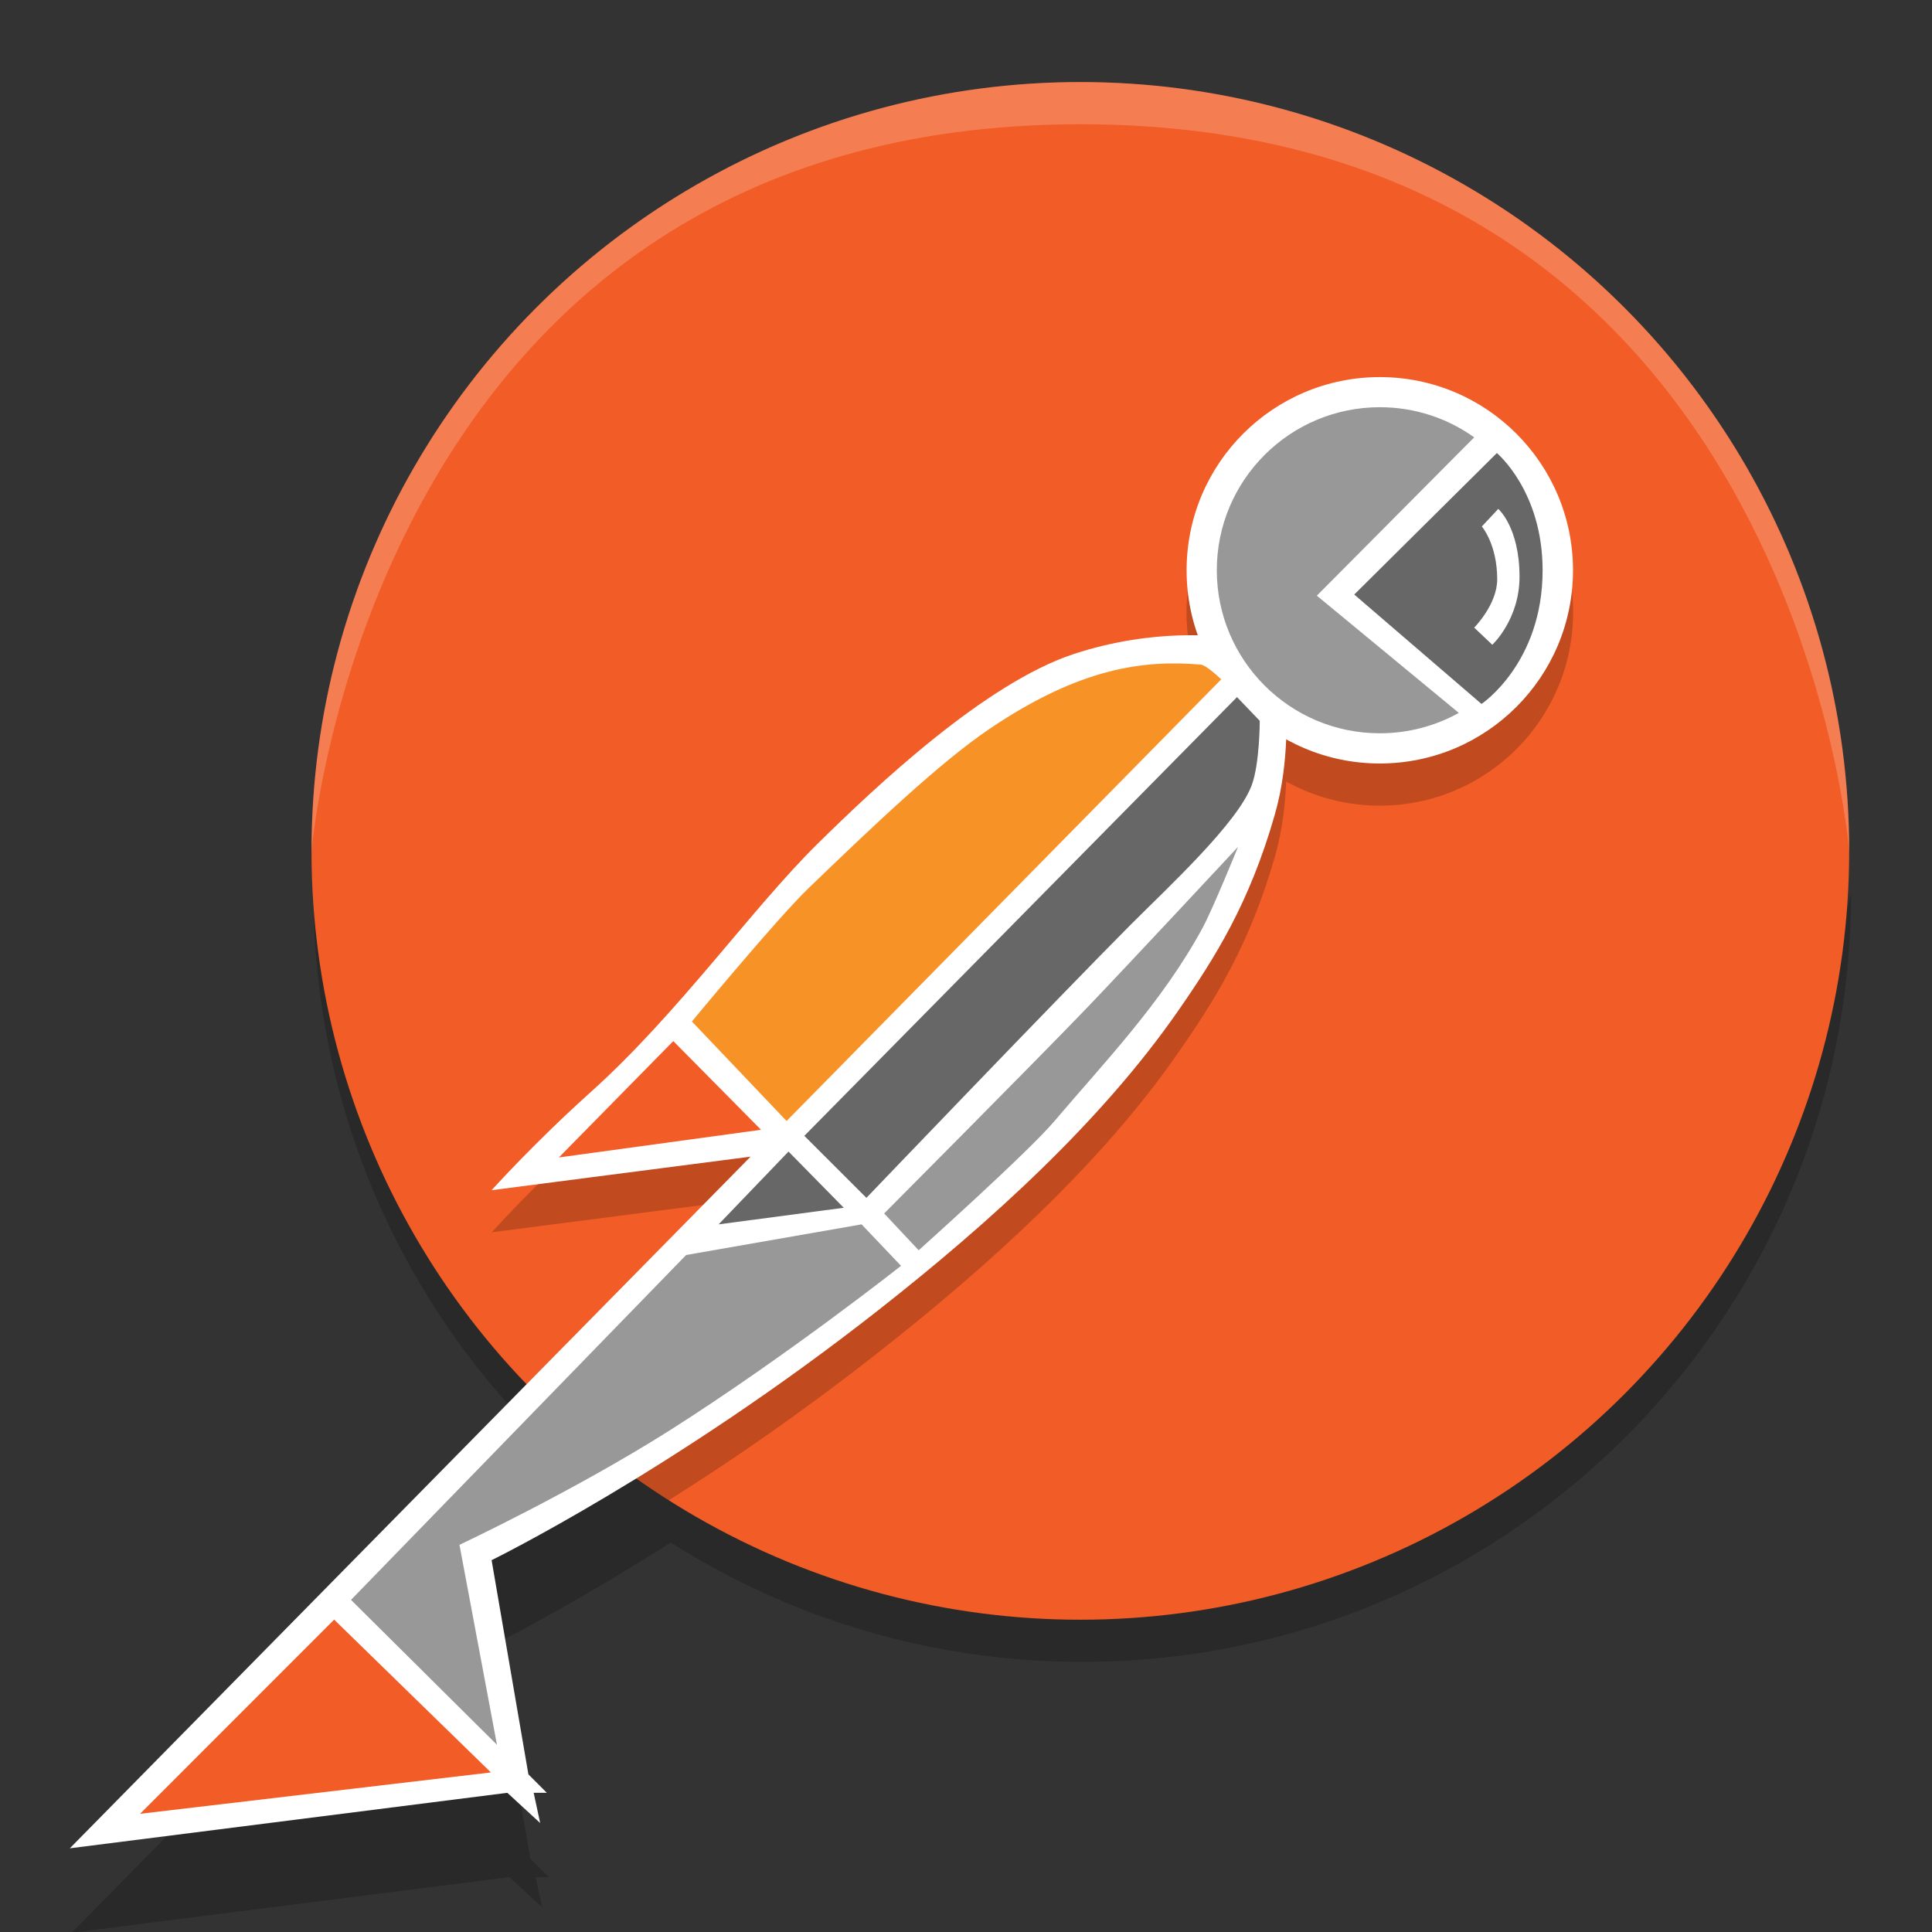 <?xml version="1.0" encoding="utf-8"?>
<!-- Generator: Adobe Illustrator 16.0.0, SVG Export Plug-In . SVG Version: 6.00 Build 0)  -->
<!DOCTYPE svg PUBLIC "-//W3C//DTD SVG 1.1//EN" "http://www.w3.org/Graphics/SVG/1.1/DTD/svg11.dtd">
<svg version="1.1" id="Capa_2_1_" xmlns="http://www.w3.org/2000/svg" xmlns:xlink="http://www.w3.org/1999/xlink" x="0px" y="0px"
	 width="22px" height="22px" viewBox="0 0 22 22" enable-background="new 0 0 22 22" xml:space="preserve">
<rect x="0" y="0" width="22" height="22" fill="#333333" stroke="none"/>
<g id="Capa_3">
	<g opacity="0.2">
		<path d="M12.323,17.638c7.297,0,8.755-7.468,8.755-7.468c0,4.834-3.918,8.754-8.755,8.754c-4.833,0-8.753-3.92-8.753-8.754
			C3.57,10.17,5.231,17.638,12.323,17.638z"/>
		<path d="M5.62,14.514c0,0,0.483-0.538,1.138-1.126c0.986-0.887,1.829-2.087,2.57-2.816c0.668-0.658,1.912-1.831,2.922-2.164
			c0.928-0.305,1.689-0.194,1.689-0.194l0.726,0.756c0,0,0.052,0.648-0.126,1.265c-0.288,1.009-0.678,1.625-1.107,2.246
			c-0.86,1.234-2.115,2.386-3.412,3.403c-2.332,1.828-4.4,2.844-4.4,2.844l0.419,2.438l0.21,0.21h-0.15l0.075,0.344L5.8,21.375
			l-4.983,0.633l7.752-7.877L5.62,14.514z"/>
	</g>
	<circle fill="#F15C27" cx="12.302" cy="9.689" r="8.755"/>
</g>
<g id="Capa_6">
	<g opacity="0.2">
		<path d="M14.642,8.488c0,0,0.053,0.647-0.124,1.264c-0.29,1.01-0.679,1.628-1.109,2.246c-0.859,1.236-2.114,2.387-3.41,3.404
			c-0.9,0.706-1.666,1.229-2.384,1.682c0,0-0.143-0.092-0.188-0.122c-0.058-0.04-0.164-0.111-0.219-0.152
			c-0.085-0.062-0.262-0.191-0.343-0.259c-0.155-0.128-0.638-0.56-0.638-0.56l2.321-2.34l-2.948,0.381c0,0,0.483-0.538,1.137-1.126
			L14.642,8.488z"/>
		<circle cx="15.712" cy="6.973" r="2.201"/>
	</g>
	<g>
		<path fill="#FFFFFF" d="M5.598,13.553c0,0,0.483-0.538,1.138-1.126c0.986-0.886,1.83-2.086,2.57-2.815
			c0.667-0.658,1.911-1.832,2.922-2.165c0.928-0.305,1.691-0.194,1.691-0.194l0.723,0.757c0,0,0.053,0.647-0.125,1.264
			c-0.289,1.01-0.678,1.628-1.108,2.246c-0.859,1.235-2.114,2.385-3.411,3.402c-2.331,1.83-4.4,2.844-4.4,2.844l0.419,2.439
			l0.21,0.21h-0.15l0.074,0.344l-0.374-0.344l-4.982,0.632l7.752-7.876L5.598,13.553z"/>
		<circle fill="#FFFFFF" cx="15.712" cy="6.494" r="2.2"/>
	</g>
</g>
<g id="Capa_4">
	<path fill="#989898" d="M16.612,8.118c-0.267,0.148-0.574,0.232-0.9,0.232c-1.024,0-1.856-0.831-1.856-1.857
		c0-1.025,0.832-1.856,1.856-1.856c0.401,0,0.772,0.127,1.075,0.343l-1.792,1.803L16.612,8.118z"/>
	<path fill="#676767" d="M17.045,5.159c0,0,0.521,0.434,0.521,1.334c0,1.06-0.696,1.523-0.696,1.523l-1.449-1.246L17.045,5.159z"/>
	<path fill="#FFFFFF" d="M17.061,5.795c0,0,0.242,0.208,0.242,0.773c0,0.488-0.31,0.774-0.31,0.774l-0.206-0.195
		c0,0,0.262-0.264,0.262-0.55c0-0.399-0.175-0.602-0.175-0.602L17.061,5.795z"/>
</g>
<g id="Capa_5">
	<polygon fill="#F15C27" points="7.667,11.855 8.666,12.865 6.364,13.18 	"/>
	<path fill="#F79226" d="M13.672,7.568c0.068,0.006,0.234,0.168,0.234,0.168l-4.949,5.029l-1.078-1.133c0,0,0.963-1.166,1.325-1.515
		c0.725-0.699,1.495-1.433,2.065-1.818C12.302,7.601,13.028,7.513,13.672,7.568z"/>
	<path fill="#676767" d="M9.159,12.934l4.927-4.996l0.259,0.27c0,0,0,0.482-0.09,0.729c-0.158,0.435-0.967,1.178-1.381,1.594
		c-0.815,0.819-3.008,3.109-3.008,3.109L9.159,12.934z"/>
	<path fill="#989898" d="M10.068,13.818c0,0,1.734-1.743,2.301-2.333c0.438-0.456,1.729-1.842,1.729-1.842s-0.284,0.7-0.403,0.921
		c-0.462,0.854-1.134,1.548-1.686,2.2c-0.298,0.354-1.548,1.473-1.548,1.473L10.068,13.818z"/>
	<polygon fill="#676767" points="8.979,13.113 9.608,13.753 8.183,13.942 	"/>
	<path fill="#989898" d="M7.813,14.291l1.998-0.349l0.449,0.472c0,0-1.291,1.021-2.637,1.876c-1.1,0.695-2.391,1.301-2.391,1.301
		l0.427,2.277l-1.662-1.65L7.813,14.291z"/>
	<polygon fill="#F15C27" points="3.805,18.443 5.59,20.183 1.595,20.654 	"/>
</g>
<path opacity="0.2" fill="#FFFFFF" enable-background="new    " d="M12.302,0.935c4.836,0,8.755,3.92,8.755,8.755
	c0,0-0.651-8.275-8.755-8.275c-8.081,0-8.754,8.275-8.754,8.275C3.548,4.854,7.467,0.935,12.302,0.935z"/>
</svg>
